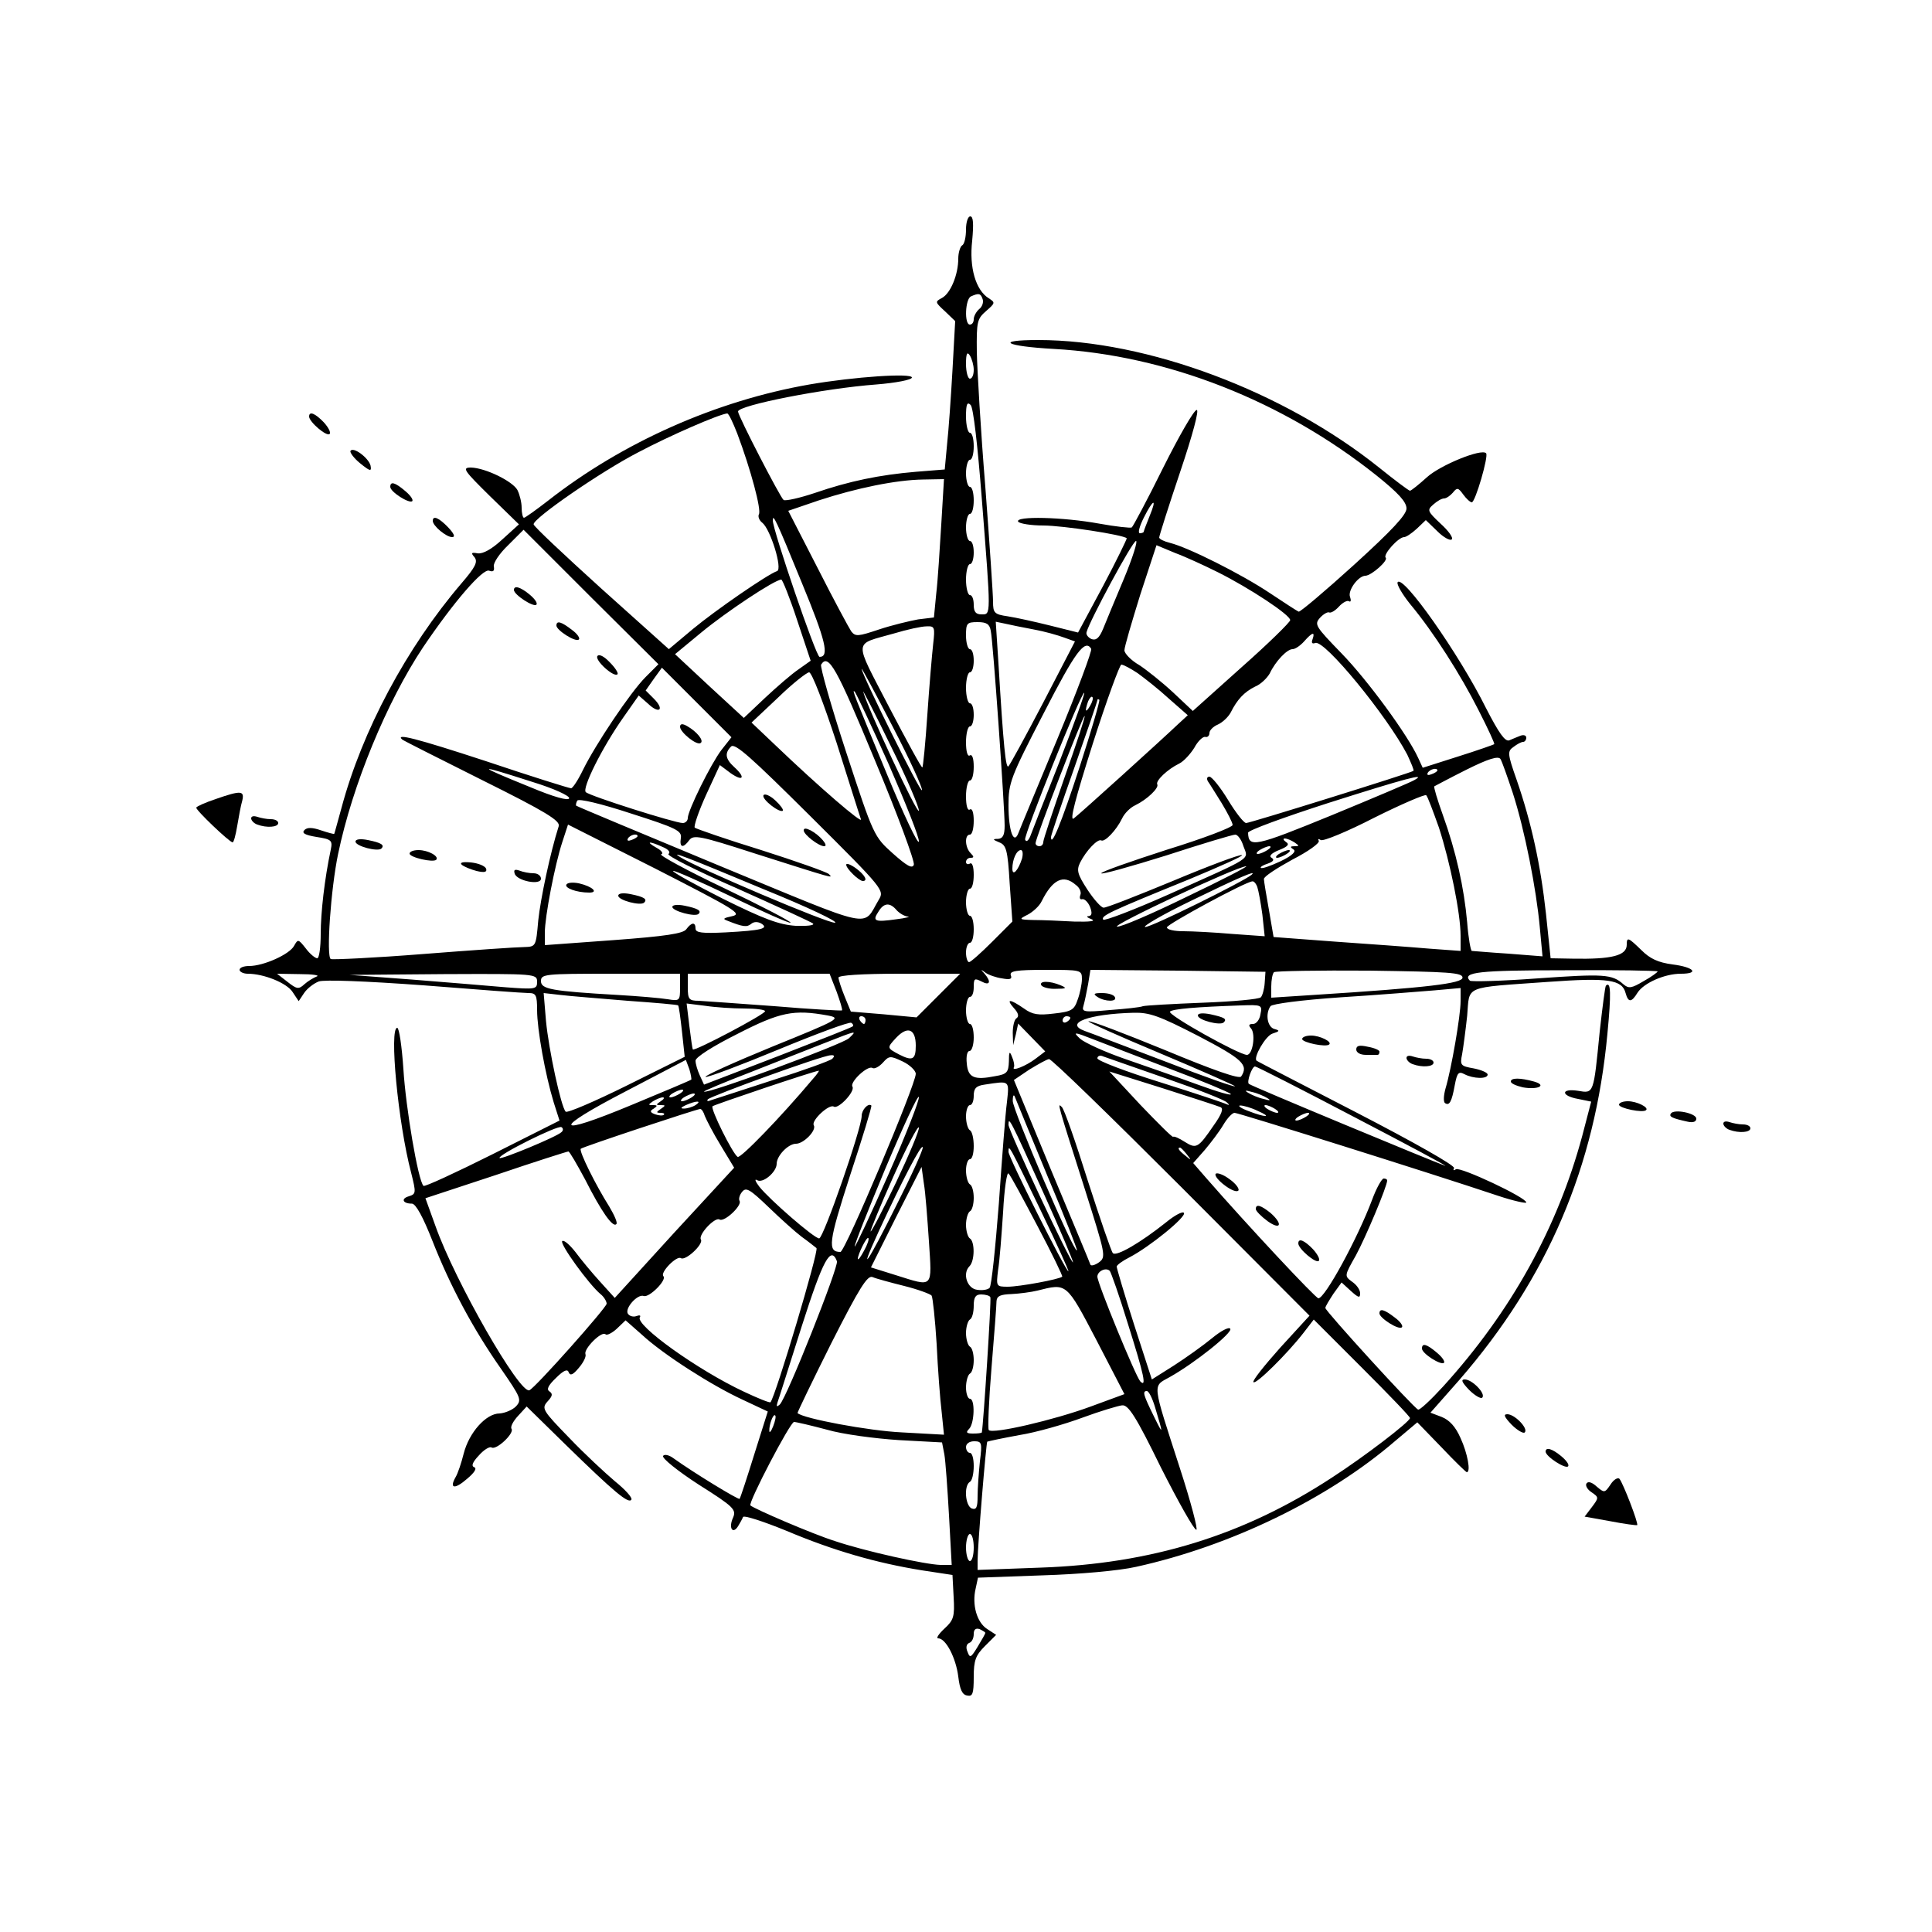 <?xml version="1.0" standalone="no"?>
<!DOCTYPE svg PUBLIC "-//W3C//DTD SVG 20010904//EN"
 "http://www.w3.org/TR/2001/REC-SVG-20010904/DTD/svg10.dtd">
<svg version="1.0" xmlns="http://www.w3.org/2000/svg"
 width="500pt" height="500pt" viewBox="0 0 500 500"
 preserveAspectRatio="xMidYMid meet">

<g transform="translate(0,500) scale(0.1,-0.1)"
fill="#000000" stroke="none">
<path d="M2500 4406 c0 -19 -4 -38 -10 -41 -5 -3 -10 -19 -10 -34 0 -42 -20
-90 -42 -102 -19 -10 -18 -11 8 -35 l26 -25 -7 -127 c-4 -70 -10 -156 -14
-192 l-6 -65 -75 -6 c-94 -8 -172 -24 -262 -55 -39 -13 -75 -21 -80 -18 -8 5
-118 218 -118 229 0 16 223 60 358 70 50 4 92 12 92 18 0 12 -149 2 -265 -18
-241 -42 -483 -149 -677 -301 -31 -24 -59 -44 -62 -44 -3 0 -6 12 -6 26 0 14
-5 34 -11 46 -13 23 -83 57 -120 58 -24 0 -19 -7 49 -74 l75 -73 -43 -39 c-27
-25 -50 -38 -64 -36 -16 3 -18 1 -8 -10 9 -12 3 -25 -34 -68 -142 -166 -257
-382 -310 -580 -10 -36 -18 -66 -19 -68 -1 -1 -16 3 -34 9 -23 8 -36 8 -43 1
-8 -8 1 -13 31 -18 39 -6 42 -9 37 -33 -16 -75 -26 -163 -26 -218 0 -35 -4
-63 -9 -63 -5 0 -19 11 -30 26 -19 24 -20 24 -30 6 -12 -22 -79 -52 -116 -52
-14 0 -25 -4 -25 -10 0 -5 10 -10 21 -10 42 0 101 -24 116 -47 l16 -24 14 21
c8 12 25 25 38 30 14 5 120 1 271 -10 137 -11 259 -20 272 -20 19 0 22 -5 22
-44 0 -50 21 -167 43 -239 l15 -47 -173 -87 c-96 -48 -176 -85 -179 -82 -14
13 -46 203 -52 302 -4 59 -11 107 -16 107 -21 0 2 -246 36 -375 13 -52 13 -55
-6 -61 -21 -6 -16 -19 8 -19 10 0 29 -35 53 -96 46 -117 105 -228 178 -332 51
-74 54 -80 38 -97 -9 -9 -28 -17 -42 -18 -35 0 -79 -49 -93 -104 -6 -24 -15
-51 -21 -61 -17 -30 -2 -32 30 -4 19 16 26 27 18 30 -8 3 -4 13 12 30 13 15
28 24 33 21 12 -8 59 36 52 48 -4 5 4 20 17 34 l22 24 101 -99 c125 -122 163
-154 170 -142 3 5 -16 26 -42 47 -26 22 -80 72 -119 113 -69 71 -72 76 -56 94
13 14 14 20 5 26 -8 5 -4 15 17 35 20 20 30 24 33 14 4 -9 11 -6 26 12 12 14
20 30 17 36 -4 14 42 60 52 51 3 -4 17 3 29 14 l23 22 42 -37 c55 -51 180
-131 260 -168 l66 -31 -35 -111 c-19 -61 -36 -113 -38 -115 -3 -3 -118 67
-171 105 -12 9 -24 11 -27 6 -3 -6 38 -39 92 -74 92 -58 98 -65 89 -86 -12
-26 -1 -44 13 -22 5 8 11 19 13 24 2 5 52 -11 113 -36 121 -51 232 -83 350
-102 l79 -12 3 -57 c3 -51 0 -60 -24 -82 -15 -14 -22 -25 -16 -25 20 0 46 -51
52 -99 4 -33 10 -47 23 -49 14 -3 17 4 17 48 0 43 5 56 29 80 l29 29 -23 15
c-27 17 -40 63 -30 105 l6 28 167 6 c97 3 198 12 242 22 245 54 497 176 671
326 l57 48 62 -64 c34 -36 64 -65 66 -65 11 0 2 49 -16 88 -13 30 -29 47 -49
55 l-29 11 75 85 c228 263 351 551 383 896 10 104 9 137 -4 124 -2 -2 -9 -56
-16 -119 -16 -162 -15 -160 -56 -153 -45 7 -45 -13 0 -21 l34 -7 -23 -88 c-64
-238 -184 -455 -360 -649 -32 -35 -61 -62 -65 -60 -11 4 -240 255 -240 263 0
4 10 20 21 37 l21 29 24 -22 c20 -18 24 -19 24 -6 0 9 -9 22 -21 30 -20 15
-20 15 10 68 25 46 81 179 81 194 0 3 -4 5 -9 5 -5 0 -19 -25 -30 -55 -38
-101 -122 -255 -139 -255 -7 0 -182 187 -291 312 l-33 38 30 34 c16 19 38 48
48 65 10 17 23 31 29 31 10 0 504 -155 683 -215 39 -13 72 -20 72 -17 0 13
-171 93 -182 86 -6 -4 -8 -3 -5 3 4 6 -104 67 -251 143 -141 73 -258 133 -260
135 -9 8 23 64 41 70 19 6 20 8 5 12 -18 5 -24 39 -10 59 4 6 80 16 182 23 96
6 205 15 243 18 l67 6 0 -34 c0 -38 -24 -176 -39 -226 -5 -18 -6 -35 -1 -38
11 -7 17 3 25 47 6 32 10 36 25 28 23 -12 60 -13 60 -1 0 5 -16 12 -36 16 -34
6 -36 8 -30 37 3 17 9 62 13 99 7 80 -13 72 211 88 153 11 190 6 199 -29 7
-25 15 -25 31 1 16 25 70 49 112 49 49 0 34 17 -21 24 -38 5 -59 15 -81 37
-34 33 -38 35 -38 14 0 -28 -38 -38 -141 -36 l-56 1 -12 115 c-14 128 -38 237
-76 347 -24 68 -24 74 -8 85 9 7 20 13 25 13 4 0 8 5 8 11 0 6 -7 8 -15 5 -8
-3 -22 -9 -29 -12 -11 -4 -27 19 -60 83 -70 141 -216 348 -229 326 -3 -5 12
-31 33 -57 60 -72 130 -182 177 -275 24 -47 42 -86 40 -87 -1 -1 -43 -16 -94
-32 l-91 -29 -12 26 c-27 59 -130 200 -198 270 -68 70 -71 75 -56 92 9 10 20
16 24 14 4 -2 15 4 25 15 10 11 22 17 26 14 5 -3 6 2 3 11 -7 16 21 55 40 55
16 1 60 40 52 47 -7 8 33 53 48 53 5 0 20 10 33 22 l23 22 30 -29 c16 -16 33
-25 37 -21 5 4 -9 23 -29 41 -34 32 -35 35 -19 49 10 9 22 16 28 16 6 0 16 7
23 15 11 14 14 13 27 -5 8 -11 18 -20 22 -20 9 0 44 120 37 127 -12 13 -119
-31 -153 -62 -21 -19 -41 -35 -44 -35 -3 0 -39 27 -80 60 -246 197 -600 330
-882 330 -114 0 -86 -16 40 -23 292 -16 593 -134 836 -328 56 -45 77 -68 77
-85 0 -16 -37 -56 -136 -146 -75 -68 -139 -122 -143 -121 -3 1 -37 23 -76 49
-72 48 -209 117 -257 129 -16 4 -28 10 -28 14 0 4 24 80 54 169 33 98 50 162
43 161 -7 0 -46 -68 -87 -150 -41 -83 -78 -152 -81 -154 -3 -2 -41 2 -85 10
-93 17 -218 20 -209 5 3 -5 33 -10 65 -10 50 0 207 -24 216 -33 1 -1 -26 -57
-61 -123 l-65 -121 -72 18 c-40 10 -90 21 -110 24 -35 5 -38 9 -38 38 0 18 -9
151 -20 297 -12 146 -21 303 -22 349 -1 79 1 86 24 106 24 21 24 22 7 33 -34
21 -51 80 -43 149 4 44 3 63 -5 63 -6 0 -11 -15 -11 -34z m43 -180 c3 -8 -1
-20 -9 -26 -8 -7 -14 -19 -14 -26 0 -8 -4 -14 -10 -14 -15 0 -12 67 3 73 20 9
25 8 30 -7z m-23 -183 c0 -13 -4 -23 -10 -23 -5 0 -10 17 -10 38 0 27 3 33 10
22 5 -8 10 -25 10 -37z m21 -335 c24 -306 24 -298 -1 -298 -15 0 -20 7 -20 25
0 14 -4 25 -10 25 -5 0 -10 18 -10 40 0 22 5 40 10 40 6 0 10 14 10 30 0 17
-4 30 -10 30 -5 0 -10 16 -10 35 0 19 5 35 10 35 6 0 10 16 10 35 0 19 -4 35
-10 35 -5 0 -10 16 -10 35 0 19 5 35 10 35 6 0 10 16 10 35 0 19 -4 35 -10 35
-5 0 -10 19 -10 42 0 32 3 39 12 30 7 -7 18 -103 29 -244z m-633 170 c35 -93
63 -198 56 -209 -3 -6 1 -16 9 -22 21 -17 53 -120 38 -125 -24 -8 -159 -101
-218 -150 l-62 -52 -175 157 c-96 87 -175 161 -175 166 -2 15 175 137 270 186
83 44 210 99 231 101 4 0 15 -24 26 -52z m528 -235 c-4 -65 -9 -146 -13 -179
l-6 -62 -41 -5 c-22 -4 -68 -15 -101 -26 -54 -18 -61 -19 -72 -5 -6 9 -46 83
-87 164 l-76 148 79 27 c98 32 200 53 270 54 l54 1 -7 -117z m539 21 c-8 -20
-15 -38 -15 -40 0 -2 -5 -4 -10 -4 -6 0 -1 18 10 40 25 50 35 52 15 4z m-900
-172 c62 -150 72 -192 46 -192 -9 0 -121 328 -121 353 0 19 8 3 75 -161z
m-404 -244 c-40 -40 -130 -175 -162 -240 -13 -27 -27 -48 -31 -48 -5 0 -104
31 -220 70 -183 60 -236 73 -217 56 2 -2 95 -49 207 -105 165 -82 202 -105
198 -119 -22 -69 -47 -187 -53 -244 -6 -68 -6 -68 -37 -69 -17 0 -134 -8 -261
-18 -126 -10 -234 -15 -239 -13 -12 7 0 181 19 272 37 178 126 394 220 535 79
117 155 205 171 198 11 -4 14 0 12 11 -2 9 15 34 37 55 l40 40 174 -174 175
-174 -33 -33z m1238 255 c-23 -54 -47 -113 -54 -130 -10 -24 -18 -31 -30 -27
-9 4 -15 12 -13 18 8 30 119 236 128 236 5 0 -9 -44 -31 -97z m243 16 c82 -41
188 -111 187 -124 0 -5 -57 -61 -126 -122 l-126 -113 -51 48 c-28 26 -68 58
-88 71 -21 12 -38 30 -38 38 0 9 19 73 41 144 l42 128 48 -20 c27 -10 77 -33
111 -50z m-1089 -124 l35 -105 -31 -22 c-18 -12 -57 -46 -87 -74 l-55 -52 -89
82 -89 83 69 57 c63 52 189 136 206 136 3 0 22 -47 41 -105z m501 -27 c6 -26
36 -456 36 -505 0 -25 -5 -33 -17 -34 -15 0 -14 -2 3 -9 18 -7 22 -19 27 -106
l7 -99 -52 -52 c-29 -29 -56 -53 -60 -53 -4 0 -8 11 -8 25 0 14 5 25 10 25 6
0 10 16 10 35 0 19 -4 35 -10 35 -5 0 -10 16 -10 35 0 19 5 35 10 35 6 0 10
16 10 36 0 21 -4 33 -10 29 -5 -3 -10 -1 -10 4 0 6 5 11 12 11 9 0 9 3 0 12
-15 15 -16 48 -2 48 6 0 10 16 10 36 0 21 -4 33 -10 29 -6 -4 -10 10 -10 34 0
23 5 41 10 41 6 0 10 16 10 36 0 21 -4 33 -10 29 -6 -4 -10 10 -10 34 0 23 5
41 10 41 6 0 10 14 10 30 0 17 -4 30 -10 30 -5 0 -10 18 -10 40 0 22 5 40 10
40 6 0 10 14 10 30 0 17 -4 30 -10 30 -5 0 -10 16 -10 35 0 32 2 35 30 35 23
0 31 -5 34 -22z m111 3 c28 -5 63 -15 79 -21 l28 -10 -82 -158 c-45 -86 -86
-161 -90 -165 -7 -8 -13 49 -26 266 l-7 108 24 -5 c13 -3 47 -10 74 -15z
m-260 -38 c-3 -27 -10 -108 -15 -182 -5 -74 -11 -136 -13 -137 -2 -2 -40 68
-86 156 -93 180 -94 160 14 191 33 10 70 18 83 18 21 1 22 -2 17 -46z m982 13
c-4 -10 -1 -13 7 -10 24 9 185 -188 238 -289 10 -22 18 -40 16 -42 -6 -5 -423
-135 -433 -135 -6 0 -27 27 -47 60 -20 33 -42 60 -48 60 -6 0 -8 -5 -4 -12 5
-7 21 -33 36 -57 15 -25 28 -50 28 -56 0 -6 -76 -35 -170 -64 -93 -30 -170
-57 -170 -61 0 -4 75 17 168 46 92 30 172 54 179 54 6 0 16 -13 21 -30 13 -36
29 -25 -194 -125 -90 -40 -166 -69 -169 -65 -6 10 15 20 224 105 79 33 140 60
135 62 -6 2 -86 -28 -179 -67 -92 -38 -173 -70 -179 -69 -6 0 -25 21 -42 47
-26 40 -28 50 -19 69 16 32 46 63 55 58 9 -5 39 26 54 57 6 13 21 28 34 34 31
15 62 45 57 54 -5 9 26 39 57 54 12 6 29 25 39 41 9 17 22 29 28 28 6 -2 11 3
11 10 0 7 10 17 22 22 13 6 27 20 33 31 17 34 35 53 63 67 15 6 31 22 38 34
15 32 45 63 59 63 7 0 20 9 30 20 21 24 29 26 22 6z m-573 -25 c3 -4 -36 -109
-87 -232 -51 -123 -97 -233 -101 -244 -12 -33 -26 3 -26 71 0 58 5 72 91 238
82 160 107 193 123 167z m-560 -288 c59 -141 104 -263 101 -271 -4 -11 -18 -3
-54 29 -49 44 -50 45 -121 262 -39 119 -68 222 -65 227 19 30 40 -8 139 -247z
m680 225 c18 -13 55 -42 81 -66 l49 -43 -25 -23 c-42 -40 -253 -231 -270 -244
-12 -9 4 51 49 193 36 113 70 205 74 205 5 0 24 -10 42 -22z m-1077 -199 c-28
-37 -87 -157 -87 -176 0 -7 -6 -13 -13 -13 -20 0 -241 70 -251 80 -10 10 42
115 97 193 l40 57 24 -21 c29 -28 44 -16 15 13 l-21 21 21 30 21 29 90 -90 90
-90 -26 -33z m519 -104 c-3 -9 -156 300 -156 314 0 3 36 -64 80 -149 44 -85
78 -159 76 -165z m-221 123 c32 -101 60 -190 63 -198 6 -15 -107 82 -223 193
l-60 57 69 65 c37 36 74 65 80 65 7 0 37 -78 71 -182z m213 -176 c-3 -13 -133
266 -144 308 -3 8 30 -55 71 -140 42 -84 74 -160 73 -168z m-78 120 c44 -101
80 -191 78 -200 -2 -9 -39 69 -82 173 -87 210 -92 222 -84 215 3 -3 43 -87 88
-188z m442 7 c-38 -96 -72 -183 -76 -194 -5 -11 -10 -15 -13 -8 -4 11 147 386
153 380 2 -2 -27 -82 -64 -178z m79 144 c-12 -20 -14 -14 -5 12 4 9 9 14 11
11 3 -2 0 -13 -6 -23z m-27 -158 c-48 -147 -74 -210 -74 -181 0 4 27 85 60
178 33 94 60 173 60 176 0 3 2 3 5 1 2 -3 -21 -81 -51 -174z m-39 -27 c-30
-86 -55 -161 -55 -167 0 -6 -4 -11 -10 -11 -5 0 -10 3 -10 8 0 13 123 332 127
329 2 -2 -22 -74 -52 -159z m-481 -317 c-43 -72 -4 -80 -411 88 -202 84 -370
154 -372 156 -1 2 0 8 3 13 3 6 62 -8 138 -33 119 -38 133 -45 130 -64 -4 -25
6 -27 22 -5 11 14 28 11 167 -34 211 -67 206 -66 194 -54 -5 5 -84 33 -175 62
-91 28 -168 55 -172 58 -3 4 10 42 29 84 l36 78 28 -21 c33 -23 39 -11 9 16
-23 21 -25 36 -8 53 10 10 53 -29 205 -180 192 -191 192 -192 177 -217z m1641
277 c31 -96 61 -249 70 -348 l7 -75 -89 7 c-48 3 -91 7 -94 7 -3 1 -9 34 -12
74 -8 90 -29 184 -63 278 -14 39 -24 72 -22 74 2 1 39 21 83 43 56 28 82 36
88 28 4 -6 18 -46 32 -88z m-2539 29 c59 -18 99 -37 97 -43 -2 -7 -39 3 -101
29 -143 58 -142 61 4 14z m2344 29 c0 -2 -7 -7 -16 -10 -8 -3 -12 -2 -9 4 6
10 25 14 25 6z m-60 -25 c-8 -5 -105 -46 -214 -91 -198 -81 -215 -85 -216 -45
0 6 93 40 208 77 198 63 258 79 222 59z m64 -123 c29 -90 56 -222 56 -280 l0
-39 -82 6 c-46 4 -155 12 -242 18 l-160 12 -12 70 c-7 39 -13 75 -13 80 -1 6
33 28 73 50 41 21 72 43 69 49 -3 5 -1 6 5 2 6 -4 69 22 139 58 70 35 131 61
134 58 4 -4 18 -42 33 -84z m-1829 -229 c-23 -5 -26 -7 -12 -12 40 -16 50 -17
61 -8 7 6 17 6 26 1 21 -13 1 -18 -92 -23 -61 -3 -78 -1 -78 10 0 17 -10 17
-24 -2 -8 -11 -53 -18 -188 -28 l-178 -13 0 32 c0 42 26 176 45 234 l15 46
228 -115 c203 -104 224 -116 197 -122z m-245 207 c0 -2 -7 -7 -16 -10 -8 -3
-12 -2 -9 4 6 10 25 14 25 6z m1700 -16 c13 -9 13 -10 0 -10 -11 0 -12 -2 -3
-8 9 -5 -2 -16 -33 -31 -26 -12 -48 -20 -51 -17 -2 2 5 7 18 11 14 5 18 10 10
15 -8 4 -1 12 19 20 23 9 28 15 18 21 -7 5 -8 9 -3 9 6 0 17 -5 25 -10z
m-1635 -12 c15 -6 21 -14 15 -18 -6 -4 74 -44 177 -89 103 -46 192 -87 197
-91 5 -5 -16 -7 -45 -6 -43 3 -81 17 -188 70 -73 37 -131 69 -129 72 3 2 71
-28 152 -67 81 -39 149 -69 152 -67 2 3 -75 43 -171 89 -97 46 -170 86 -164
88 7 2 1 10 -12 17 -30 17 -19 18 16 2z m1565 -8 c-8 -5 -19 -10 -25 -10 -5 0
-3 5 5 10 8 5 20 10 25 10 6 0 3 -5 -5 -10z m-635 -22 c-10 -31 -25 -47 -25
-26 0 24 11 48 22 48 5 0 6 -10 3 -22z m-667 -80 c111 -45 193 -84 183 -86
-16 -3 -360 143 -401 170 -26 16 5 5 218 -84z m1093 -19 c-90 -44 -171 -79
-180 -77 -15 3 313 157 334 156 6 0 -64 -36 -154 -79z m168 57 c-20 -17 -260
-136 -275 -135 -10 0 44 32 121 69 121 59 170 80 154 66z m-455 -26 c10 -7 15
-19 12 -26 -3 -8 -1 -13 5 -11 6 1 15 -8 20 -20 6 -16 5 -23 -4 -24 -7 0 -3
-4 8 -8 12 -5 -5 -7 -45 -6 -36 2 -83 4 -105 4 -39 1 -39 2 -15 14 13 7 30 22
36 35 28 56 56 70 88 42z m470 -6 c3 -9 9 -41 13 -71 l6 -56 -84 6 c-46 4
-103 7 -126 7 -24 0 -43 4 -43 10 0 8 203 118 221 119 4 1 10 -6 13 -15z
m-934 -59 c7 -8 20 -16 29 -17 9 0 -4 -4 -29 -7 -56 -8 -63 -5 -47 19 14 24
30 25 47 5z m273 -177 c21 -4 27 -2 23 8 -4 11 13 14 89 14 93 0 95 0 95 -24
0 -12 -5 -37 -11 -53 -9 -27 -16 -31 -61 -36 -41 -5 -56 -3 -78 13 -36 25 -48
26 -26 1 11 -12 14 -21 7 -26 -6 -3 -10 -21 -10 -38 l1 -32 7 28 6 28 35 -36
35 -36 -25 -19 c-25 -19 -63 -34 -56 -22 2 4 0 16 -5 27 -6 16 -8 14 -8 -12
-1 -28 -5 -33 -35 -38 -55 -11 -71 -4 -74 33 -2 18 1 32 7 32 6 0 11 16 11 35
0 19 -4 35 -10 35 -5 0 -10 16 -10 35 0 19 5 35 10 35 6 0 10 11 10 25 0 23 2
24 20 15 22 -12 26 -1 8 20 -11 12 -10 12 2 3 8 -6 28 -13 43 -15z m680 -12
c-1 -16 -6 -33 -10 -37 -5 -5 -72 -11 -150 -14 -78 -3 -148 -7 -155 -9 -7 -3
-46 -7 -86 -10 -67 -6 -73 -5 -68 11 3 10 8 35 12 56 l6 37 227 -2 226 -3 -2
-29z m512 14 c0 -15 -88 -26 -387 -45 l-108 -7 0 29 c0 16 3 33 7 37 4 3 115
5 247 4 206 -3 241 -5 241 -18z m505 16 c0 -2 -16 -14 -36 -25 -32 -19 -39
-20 -53 -8 -29 26 -51 27 -221 15 -93 -7 -172 -9 -176 -6 -21 22 23 27 246 27
132 1 240 -1 240 -3z m-3470 -13 c-8 -3 -23 -12 -32 -20 -15 -14 -20 -13 -44
6 l-27 21 59 -1 c33 0 52 -3 44 -6z m570 -14 c0 -19 -4 -20 -82 -14 -46 4
-155 13 -243 20 l-160 12 243 2 c238 1 242 1 242 -20z m370 -14 c0 -35 -1 -36
-32 -31 -18 3 -76 8 -128 11 -173 10 -200 15 -200 36 0 18 10 19 180 19 l180
0 0 -35z m405 -11 c9 -25 16 -47 14 -49 -2 -1 -80 3 -174 11 -93 7 -182 13
-197 14 -25 0 -28 4 -28 35 l0 35 184 0 183 0 18 -46z m264 -10 l-57 -57 -85
8 -85 7 -16 39 c-9 22 -16 44 -16 49 0 6 61 10 157 10 l158 0 -56 -56z m-805
-14 c70 -5 130 -10 131 -12 2 -2 6 -32 10 -68 l7 -65 -151 -75 c-83 -41 -153
-71 -157 -67 -12 12 -44 161 -51 235 l-6 72 44 -5 c24 -3 102 -9 173 -15z
m302 -20 c30 0 54 -3 54 -7 0 -8 -182 -104 -187 -99 -1 1 -5 28 -9 61 l-7 58
48 -6 c26 -4 72 -7 101 -7z m1336 -15 c-2 -14 -11 -25 -19 -25 -11 0 -13 -3
-5 -12 12 -15 4 -68 -11 -68 -20 0 -207 104 -199 112 7 7 68 12 183 16 55 2
56 1 51 -23z m-1120 -3 c36 -7 31 -10 -144 -81 -100 -41 -177 -76 -172 -78 5
-2 90 30 189 71 99 41 183 72 188 69 5 -3 6 -7 4 -9 -2 -3 -90 -37 -195 -78
l-190 -73 -11 24 c-6 13 -11 30 -11 38 0 9 46 38 108 69 111 57 146 64 234 48z
m959 -53 c115 -60 131 -75 111 -105 -5 -7 -71 16 -196 68 -105 43 -194 77
-199 75 -5 -1 78 -38 183 -82 105 -44 193 -83 196 -86 2 -4 -78 24 -178 63
-101 38 -196 75 -211 80 -54 20 11 44 127 47 41 1 66 -8 167 -60z m-861 41 c0
-5 -2 -10 -4 -10 -3 0 -8 5 -11 10 -3 6 -1 10 4 10 6 0 11 -4 11 -10z m530 6
c0 -3 -4 -8 -10 -11 -5 -3 -10 -1 -10 4 0 6 5 11 10 11 6 0 10 -2 10 -4z
m-400 -72 c0 -36 -8 -41 -43 -23 -32 17 -32 17 -8 43 30 32 51 23 51 -20z
m-173 19 c-15 -15 -368 -146 -375 -138 -2 1 52 24 120 50 68 27 155 61 193 76
84 33 84 33 62 12z m833 -80 c80 -30 149 -59 155 -64 5 -6 -33 5 -85 24 -52
19 -138 49 -190 67 -52 18 -104 42 -115 52 -19 18 -16 18 35 -2 30 -12 120
-46 200 -77z m-876 27 c-5 -5 -74 -30 -153 -55 -79 -26 -151 -49 -160 -52 -9
-4 -13 -3 -9 2 9 9 297 114 318 114 9 1 11 -2 4 -9z m216 -39 c0 -28 -183
-461 -195 -461 -34 0 -31 25 25 198 32 97 57 179 55 181 -8 7 -25 -11 -25 -27
0 -32 -99 -317 -110 -317 -13 0 -129 101 -155 134 -10 13 -13 21 -6 17 15 -10
51 21 51 42 0 21 30 52 50 52 20 0 54 35 46 48 -7 12 40 56 52 48 12 -7 56 40
48 52 -7 12 40 56 52 48 5 -3 17 3 27 14 16 18 19 18 51 3 19 -9 34 -24 34
-32z m648 -12 c81 -28 152 -56 157 -62 7 -6 7 -8 0 -5 -5 3 -83 29 -172 57
-90 28 -163 56 -163 62 0 6 7 9 15 5 9 -3 82 -29 163 -57z m-1229 -3 c-2 -2
-71 -31 -153 -65 -204 -85 -211 -66 -14 36 l153 80 9 -24 c4 -13 6 -26 5 -27z
m1268 -278 l332 -333 -76 -83 c-41 -46 -73 -86 -69 -89 6 -7 87 73 129 127
l27 35 125 -125 c69 -69 125 -127 124 -130 -1 -10 -117 -99 -202 -154 -229
-150 -468 -223 -754 -233 l-163 -6 0 24 c0 39 22 304 25 308 2 1 39 9 83 17
44 7 117 28 163 45 46 17 93 31 103 32 16 2 36 -29 100 -160 45 -89 86 -162
92 -162 5 -1 -14 72 -43 161 -72 223 -71 209 -26 234 66 37 163 115 157 125
-3 6 -24 -5 -47 -24 -23 -19 -68 -51 -99 -71 l-57 -36 -46 142 c-25 78 -45
146 -45 150 0 4 15 15 33 24 52 27 148 105 141 115 -3 5 -24 -6 -47 -25 -64
-51 -128 -89 -137 -79 -4 4 -33 89 -65 188 -31 99 -61 185 -67 190 -12 12 -13
15 60 -214 53 -168 55 -174 36 -188 -10 -7 -20 -10 -22 -6 -1 4 -47 114 -101
243 l-97 235 40 27 c23 14 46 27 51 27 6 1 160 -149 342 -331z m448 181 c138
-72 243 -128 235 -126 -24 8 -504 207 -508 212 -6 5 8 45 16 45 4 0 120 -59
257 -131z m-1401 99 c-85 -101 -188 -207 -195 -202 -13 8 -71 125 -65 131 4 4
262 91 275 92 2 1 -4 -9 -15 -21z m1054 -73 c9 -3 5 -17 -18 -49 -39 -57 -44
-60 -74 -41 -14 9 -27 15 -30 13 -2 -2 -40 36 -85 83 l-80 86 137 -43 c75 -24
143 -46 150 -49z m-552 13 c-4 -29 -13 -147 -21 -263 -9 -115 -19 -213 -24
-218 -5 -5 -19 -7 -32 -5 -26 3 -39 42 -20 61 14 14 14 64 1 72 -5 3 -10 19
-10 35 0 16 5 32 10 35 6 3 10 19 10 35 0 16 -4 32 -10 35 -5 3 -10 19 -10 36
0 16 5 29 10 29 6 0 10 15 10 34 0 19 -4 38 -10 41 -5 3 -10 19 -10 36 0 16 5
29 10 29 6 0 10 11 10 24 0 19 6 26 28 29 66 10 64 12 58 -45z m-846 22 c-8
-5 -19 -10 -25 -10 -5 0 -3 5 5 10 8 5 20 10 25 10 6 0 3 -5 -5 -10z m1520
-12 c10 -6 7 -7 -10 -2 -14 3 -32 11 -40 16 -10 6 -7 7 10 2 14 -3 32 -11 40
-16z m-1490 2 c-8 -5 -19 -10 -25 -10 -5 0 -3 5 5 10 8 5 20 10 25 10 6 0 3
-5 -5 -10z m509 -200 c-46 -104 -85 -187 -87 -186 -2 2 34 93 79 201 46 109
85 193 87 186 2 -7 -33 -97 -79 -201z m412 -4 c44 -104 78 -191 76 -192 -7 -8
-167 365 -166 387 0 15 3 18 6 9 3 -8 41 -100 84 -204z m-1001 194 c-13 -9
-13 -10 0 -10 13 0 13 -1 0 -10 -12 -8 -12 -10 -1 -10 8 0 12 -2 9 -5 -3 -3
-13 -2 -22 1 -14 5 -15 9 -4 15 10 7 10 9 -2 9 -13 0 -13 1 0 10 8 5 20 10 25
10 6 0 3 -5 -5 -10z m90 -10 c-8 -5 -22 -9 -30 -9 -10 0 -8 3 5 9 27 12 43 12
25 0z m1455 -15 c39 -17 21 -18 -25 0 -19 7 -28 14 -20 14 8 0 29 -6 45 -14z
m45 5 c8 -5 11 -10 5 -10 -5 0 -17 5 -25 10 -8 5 -10 10 -5 10 6 0 17 -5 25
-10z m-1476 -18 c4 -10 22 -45 41 -76 l35 -58 -155 -168 -154 -169 -38 42
c-21 23 -50 58 -64 77 -15 19 -30 32 -34 28 -7 -7 69 -112 99 -137 9 -7 16
-19 16 -25 -1 -11 -185 -218 -200 -224 -25 -10 -192 281 -243 425 l-26 72 182
60 c100 34 185 61 188 61 3 0 22 -33 43 -72 42 -83 72 -126 81 -116 4 3 -5 23
-18 45 -36 57 -79 144 -74 150 5 5 298 102 309 103 4 0 9 -8 12 -18z m1556 -2
c-8 -5 -19 -10 -25 -10 -5 0 -3 5 5 10 8 5 20 10 25 10 6 0 3 -5 -5 -10z
m-681 -194 c45 -99 79 -181 78 -183 -5 -5 -167 341 -167 356 0 23 4 15 89
-173z m-1246 154 c-12 -12 -155 -71 -160 -67 -7 7 151 86 160 80 5 -3 5 -9 0
-13z m866 -130 c-34 -71 -64 -129 -66 -127 -1 2 25 66 59 142 34 76 64 133 66
127 2 -6 -25 -70 -59 -142z m1 -59 c-74 -149 -102 -190 -46 -68 61 132 111
228 114 218 2 -5 -29 -73 -68 -150z m373 -13 c42 -87 74 -158 72 -158 -7 0
-155 295 -155 309 0 21 1 19 83 -151z m378 145 c13 -16 12 -17 -3 -4 -17 13
-22 21 -14 21 2 0 10 -8 17 -17z m-667 -225 c8 -124 13 -119 -86 -88 l-64 20
65 130 66 130 6 -43 c4 -23 9 -90 13 -149z m281 39 c37 -70 66 -130 64 -131
-8 -7 -111 -26 -141 -26 -30 0 -30 1 -25 43 4 23 9 91 13 150 3 60 10 105 14
100 5 -4 38 -66 75 -136z m-610 -28 c17 -12 34 -26 38 -29 7 -6 -106 -384
-119 -399 -2 -2 -32 10 -68 27 -120 56 -283 173 -270 193 3 5 -1 6 -9 3 -8 -3
-18 0 -22 6 -9 14 25 52 41 46 14 -5 60 41 51 51 -10 9 34 54 45 47 12 -8 59
36 52 48 -8 12 36 59 48 52 12 -8 59 36 52 48 -3 5 0 16 7 24 10 12 20 6 68
-40 31 -30 70 -65 86 -77z m161 -36 c-8 -15 -15 -25 -16 -21 0 12 23 58 27 54
3 -2 -2 -17 -11 -33z m-70 -27 c5 -14 -130 -354 -148 -371 -8 -7 -9 -5 -6 5 3
8 31 97 63 198 55 172 75 209 91 168z m753 -162 c42 -133 49 -166 32 -149 -12
13 -111 254 -111 271 0 14 22 25 32 15 3 -3 25 -65 47 -137z m-579 98 c36 -9
68 -21 71 -25 3 -5 9 -61 13 -125 3 -64 9 -144 13 -176 l6 -59 -109 6 c-86 4
-256 36 -270 50 -1 1 38 82 87 180 74 146 94 177 107 172 9 -4 46 -14 82 -23z
m498 -141 l72 -139 -87 -32 c-95 -35 -254 -72 -264 -61 -3 3 0 76 7 161 7 85
13 163 13 173 1 13 10 17 39 18 20 1 51 5 67 9 76 19 74 22 153 -129z m-275
112 c3 -6 -18 -329 -22 -350 -1 -2 -11 -3 -23 -3 -17 0 -19 3 -10 12 14 14 16
78 2 78 -5 0 -10 13 -10 29 0 17 5 33 10 36 6 3 10 19 10 35 0 16 -4 32 -10
35 -5 3 -10 19 -10 35 0 16 5 32 10 35 6 3 10 19 10 36 0 22 5 29 19 29 11 0
22 -3 24 -7z m426 -284 c22 -73 22 -75 -3 -24 -27 55 -30 65 -18 65 5 0 14
-18 21 -41z m-988 -50 c-5 -13 -10 -19 -10 -12 -1 15 10 45 15 40 3 -2 0 -15
-5 -28z m139 -9 c41 -12 125 -23 187 -27 l111 -6 6 -31 c3 -17 8 -88 12 -158
l7 -128 -29 0 c-39 1 -194 35 -274 62 -57 18 -208 83 -218 92 -6 7 103 216
113 216 5 0 44 -9 85 -20z m396 -82 c-3 -29 -6 -70 -6 -90 0 -29 -3 -36 -15
-32 -17 7 -21 59 -5 69 6 3 10 22 10 41 0 19 -4 34 -10 34 -5 0 -10 7 -10 15
0 9 9 15 21 15 20 0 21 -4 15 -52z m-16 -223 c0 -19 -4 -35 -10 -35 -5 0 -10
16 -10 35 0 19 5 35 10 35 6 0 10 -16 10 -35z m30 -221 c0 -2 -9 -18 -20 -36
-17 -28 -20 -30 -26 -13 -5 11 -3 20 4 23 7 2 12 12 12 23 0 12 5 16 15 13 8
-4 15 -8 15 -10z"/>
<path d="M1330 3473 c1 -13 51 -45 58 -38 4 4 -4 15 -17 26 -24 20 -41 25 -41
12z"/>
<path d="M1440 3381 c0 -12 50 -44 58 -36 4 3 -4 15 -18 25 -27 21 -40 25 -40
11z"/>
<path d="M1546 3302 c-7 -11 43 -56 52 -47 3 3 -6 17 -20 31 -15 16 -28 22
-32 16z"/>
<path d="M920 2822 c0 -12 58 -27 67 -18 9 9 0 15 -35 22 -20 4 -32 2 -32 -4z"/>
<path d="M1060 2791 c0 -10 61 -24 69 -16 8 9 -21 25 -46 25 -13 0 -23 -4 -23
-9z"/>
<path d="M1195 2762 c6 -5 23 -12 38 -16 21 -5 28 -3 25 6 -3 7 -20 14 -39 16
-21 2 -30 0 -24 -6z"/>
<path d="M1332 2739 c6 -19 68 -31 68 -13 0 8 -9 14 -19 14 -11 0 -27 3 -37 7
-12 4 -15 2 -12 -8z"/>
<path d="M1760 3119 c0 -14 43 -49 53 -42 10 6 -10 30 -35 44 -12 7 -18 6 -18
-2z"/>
<path d="M1976 2942 c-6 -10 42 -47 50 -40 2 3 -7 15 -20 27 -13 12 -27 18
-30 13z"/>
<path d="M2080 2851 c0 -11 39 -41 53 -41 13 0 -12 29 -35 41 -12 6 -18 6 -18
0z"/>
<path d="M2190 2762 c0 -10 33 -42 43 -42 14 0 5 16 -18 33 -14 10 -25 14 -25
9z"/>
<path d="M1466 2711 c-6 -9 26 -21 59 -21 25 0 8 16 -27 24 -15 3 -29 2 -32
-3z"/>
<path d="M1600 2682 c0 -12 58 -27 67 -18 9 9 0 15 -35 22 -20 4 -32 2 -32 -4z"/>
<path d="M1740 2653 c0 -11 60 -27 68 -18 8 8 -2 14 -36 21 -19 4 -32 2 -32
-3z"/>
<path d="M3310 2790 c-8 -5 -10 -10 -5 -10 6 0 17 5 25 10 8 5 11 10 5 10 -5
0 -17 -5 -25 -10z"/>
<path d="M2695 2450 c3 -5 21 -10 38 -9 27 0 29 2 12 9 -28 12 -57 12 -50 0z"/>
<path d="M2840 2420 c20 -13 53 -13 45 0 -3 6 -18 10 -33 10 -21 0 -24 -2 -12
-10z"/>
<path d="M3100 2372 c0 -12 58 -27 67 -18 9 9 2 13 -34 21 -20 4 -33 3 -33 -3z"/>
<path d="M800 3922 c0 -14 46 -53 53 -45 4 3 -3 17 -15 30 -22 23 -38 30 -38
15z"/>
<path d="M907 3833 c-2 -4 9 -19 25 -32 26 -21 30 -22 27 -6 -5 20 -45 50 -52
38z"/>
<path d="M1010 3740 c0 -13 49 -44 57 -37 3 4 -5 15 -18 26 -27 23 -39 26 -39
11z"/>
<path d="M1120 3652 c0 -13 35 -42 50 -42 9 0 5 9 -10 25 -24 25 -40 32 -40
17z"/>
<path d="M558 2932 c-27 -9 -49 -19 -50 -22 -3 -5 86 -90 94 -90 3 0 8 19 12
43 4 23 9 52 13 65 6 26 -3 27 -69 4z"/>
<path d="M650 2882 c0 -5 7 -13 16 -16 24 -9 54 -7 54 4 0 6 -9 10 -19 10 -11
0 -26 3 -35 6 -9 3 -16 2 -16 -4z"/>
<path d="M3370 2311 c0 -9 62 -22 70 -14 8 7 -24 23 -47 23 -13 0 -23 -4 -23
-9z"/>
<path d="M3510 2284 c0 -8 10 -14 25 -14 14 0 27 0 30 0 3 0 5 3 5 8 1 4 -13
10 -30 13 -22 5 -30 3 -30 -7z"/>
<path d="M3640 2262 c0 -5 7 -13 16 -16 24 -9 54 -7 54 4 0 6 -9 10 -19 10
-11 0 -26 3 -35 6 -9 3 -16 2 -16 -4z"/>
<path d="M3910 2201 c0 -5 14 -11 31 -15 39 -7 64 5 29 15 -36 10 -60 10 -60
0z"/>
<path d="M4190 2141 c0 -9 62 -22 70 -14 8 7 -24 23 -47 23 -13 0 -23 -4 -23
-9z"/>
<path d="M4324 2118 c-5 -8 3 -12 44 -21 14 -3 22 0 22 8 0 14 -58 26 -66 13z"/>
<path d="M4460 2092 c0 -5 7 -13 16 -16 24 -9 54 -7 54 4 0 6 -9 10 -19 10
-11 0 -26 3 -35 6 -9 3 -16 2 -16 -4z"/>
<path d="M3146 1962 c-3 -5 8 -18 24 -30 16 -12 31 -18 35 -13 3 5 -8 19 -24
30 -16 12 -32 17 -35 13z"/>
<path d="M3250 1871 c0 -5 14 -19 30 -31 35 -25 41 -8 8 21 -25 20 -38 24 -38
10z"/>
<path d="M3360 1782 c0 -14 46 -53 53 -45 4 3 -3 17 -15 30 -22 23 -38 30 -38
15z"/>
<path d="M3570 1601 c0 -12 50 -44 58 -36 4 3 -4 15 -18 25 -27 21 -40 25 -40
11z"/>
<path d="M3680 1510 c0 -13 49 -44 57 -37 3 4 -5 15 -18 26 -27 23 -39 26 -39
11z"/>
<path d="M3802 1403 c15 -15 31 -24 34 -20 10 10 -26 47 -45 47 -11 0 -8 -7
11 -27z"/>
<path d="M3912 1313 c15 -15 31 -24 34 -20 10 10 -26 47 -45 47 -11 0 -8 -7
11 -27z"/>
<path d="M4000 1243 c1 -13 51 -45 58 -38 4 4 -4 15 -17 26 -24 20 -41 25 -41
12z"/>
<path d="M4168 1158 c-15 -22 -16 -22 -36 -5 -12 11 -22 14 -26 8 -4 -5 2 -16
13 -23 19 -13 19 -14 1 -38 l-19 -25 67 -12 c36 -7 67 -11 69 -10 4 4 -37 110
-46 120 -4 4 -15 -2 -23 -15z"/>
</g>
</svg>
